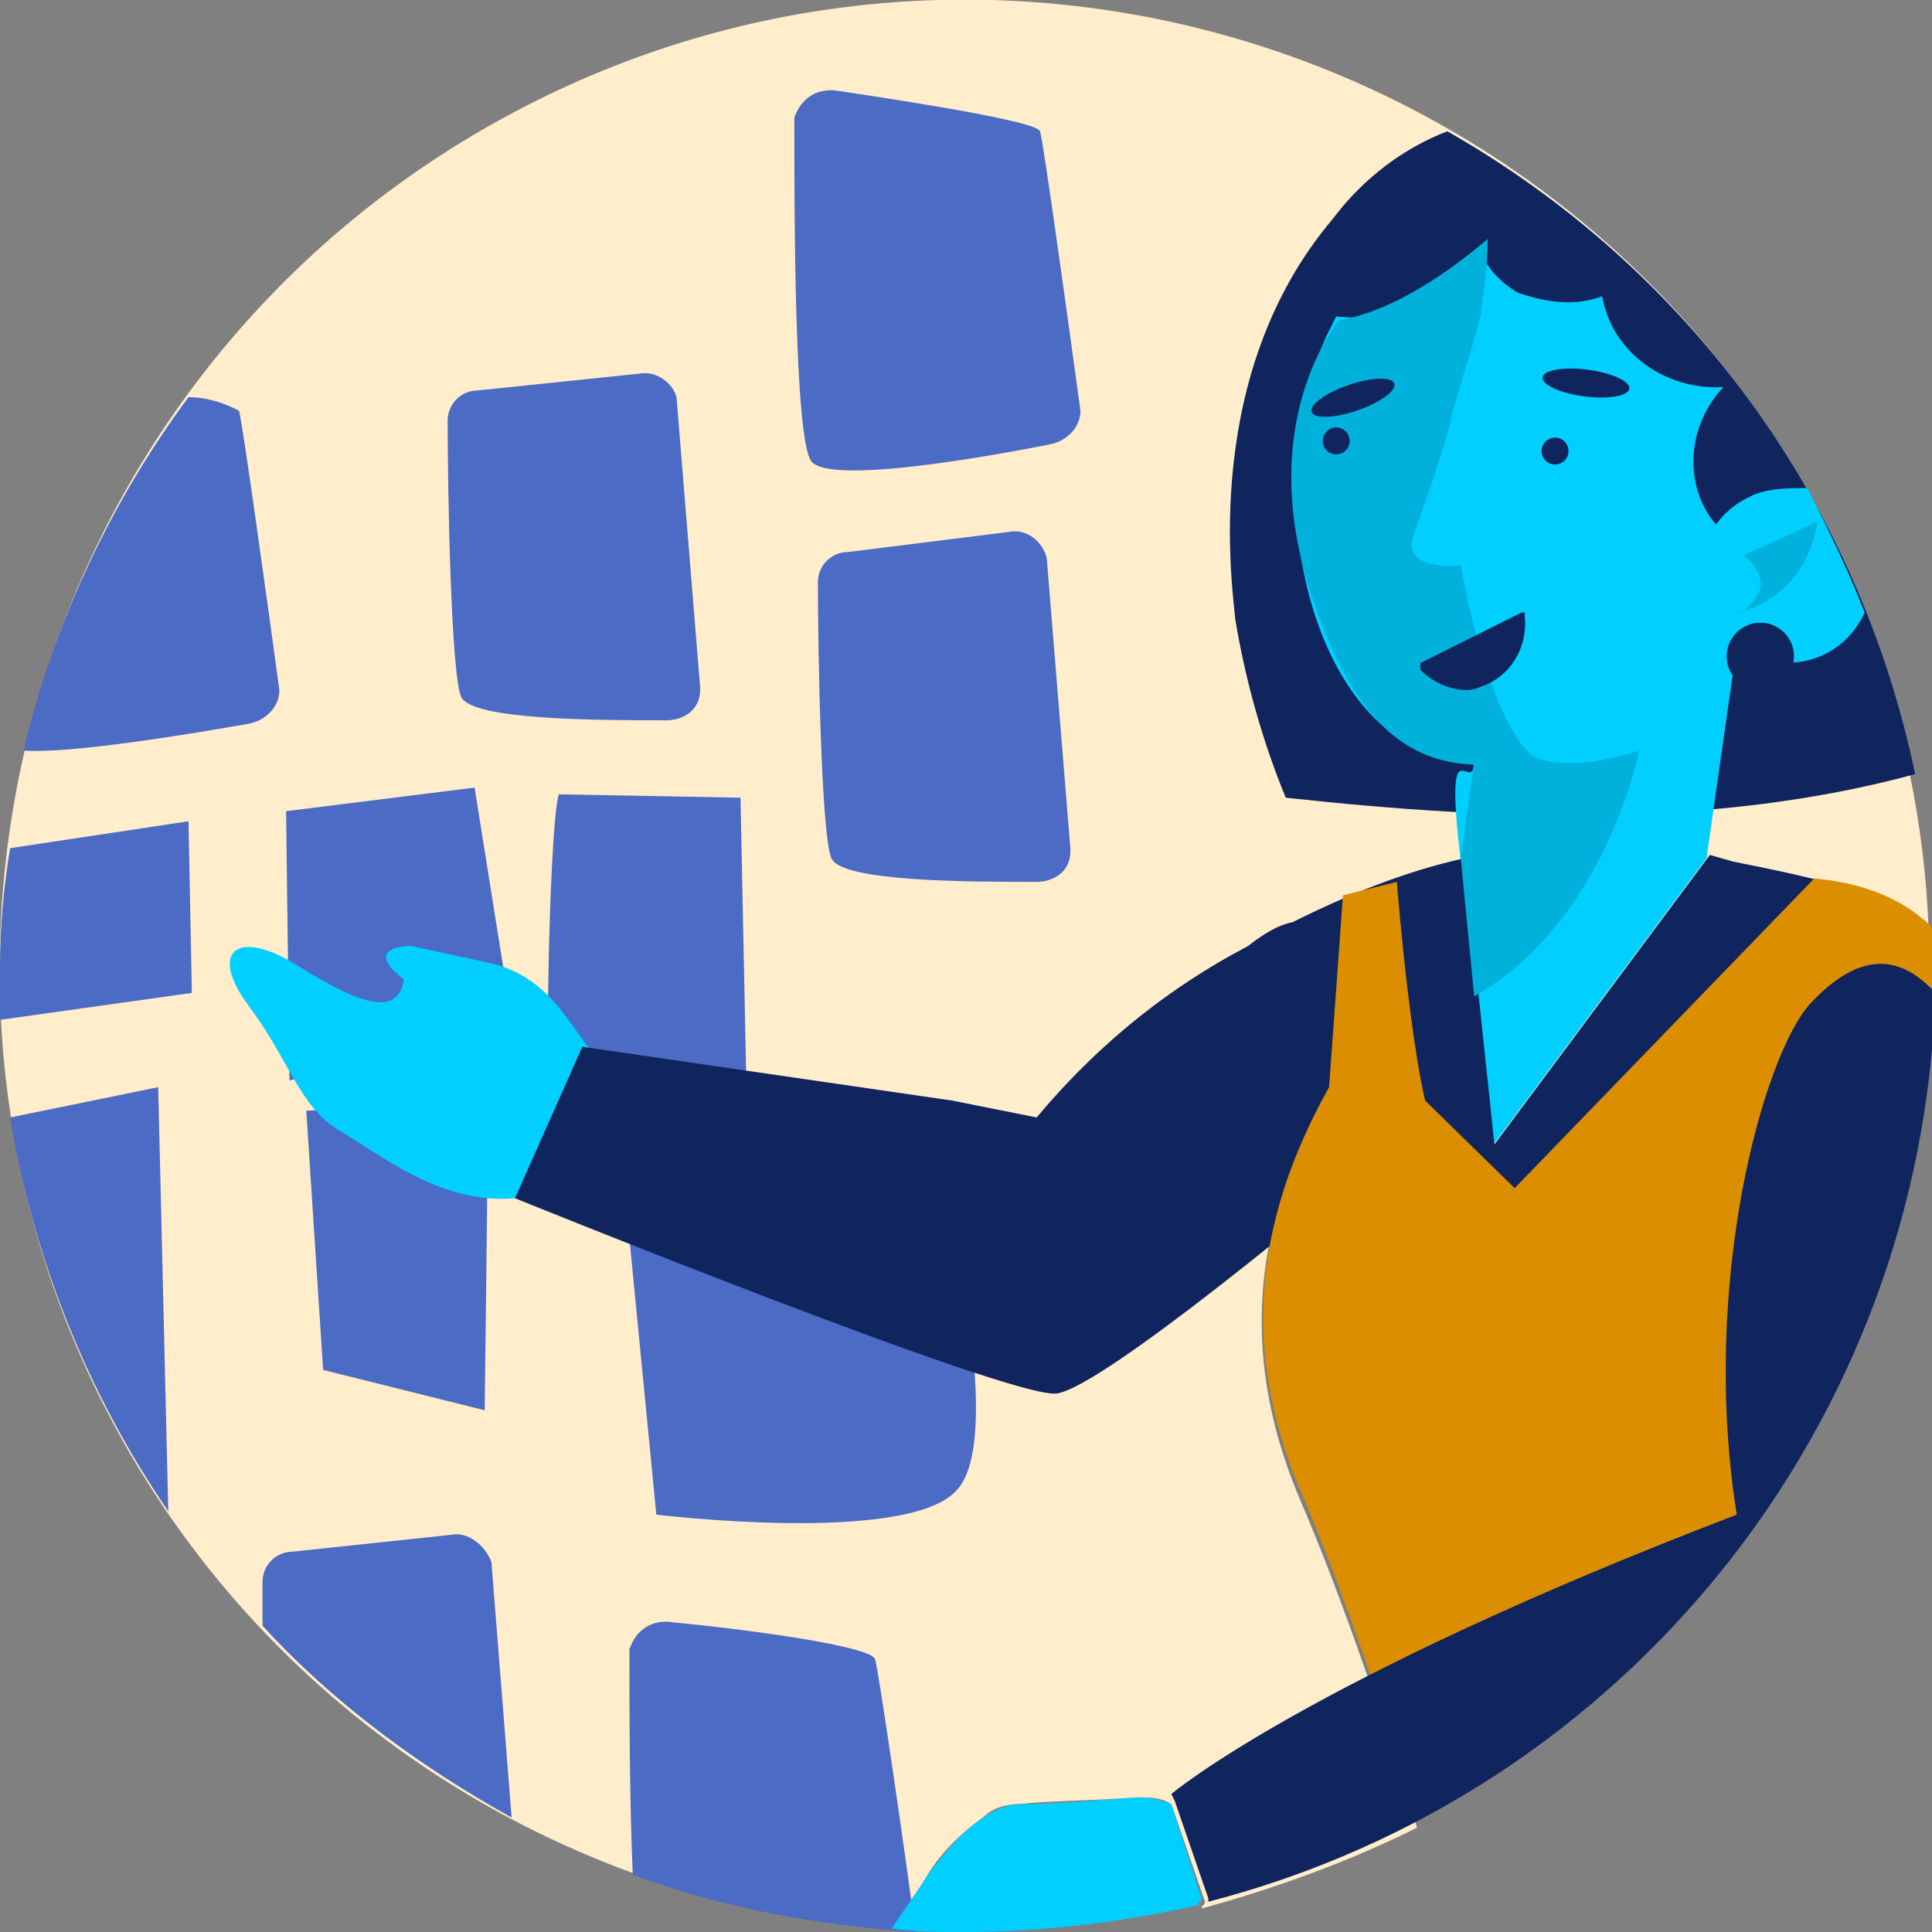 <svg width="60" height="60" viewBox="0 0 60 60" fill="none" xmlns="http://www.w3.org/2000/svg">
<rect x="0" y="0" width="60" height="60" fill="#808080" stroke="none"/>
<g clip-path="url(#clip0)">
<path d="M42.126 32.3L46.934 37.004L56.237 27.387C57.387 27.387 58.537 27.805 59.478 28.537C59.687 28.642 59.791 28.851 59.896 28.955C59.791 25.61 59.06 22.265 57.91 19.129C57.283 20.488 55.61 21.116 54.252 20.384C52.893 19.757 52.265 18.084 52.997 16.725C53.311 16.203 53.729 15.68 54.252 15.471L54.461 15.366C54.983 15.157 55.61 15.157 56.133 15.262C47.98 0.837 29.687 -4.285 15.262 3.868C0.837 12.021 -4.285 30.419 3.868 44.844C8.781 53.52 17.771 59.164 27.701 59.896C28.015 59.373 28.433 58.851 28.746 58.328C29.164 57.596 29.791 56.969 30.523 56.447C30.837 56.133 31.255 56.028 31.673 56.028C32.509 55.924 33.973 55.924 35.332 55.819C35.645 55.819 36.063 55.819 36.377 56.028L37.422 59.06C37.422 59.164 37.318 59.164 37.318 59.269C39.617 58.642 41.917 57.805 44.008 56.76C43.067 53.729 41.708 49.652 40.349 46.516C37.945 40.767 39.617 36.272 42.126 32.3Z" fill="#FFEDCC"/>
<path d="M41.394 6.794C37.317 11.603 38.258 18.084 38.362 19.233C38.676 21.115 39.199 22.997 39.93 24.773C46.62 25.505 53.31 25.714 59.477 24.042C57.7 15.575 52.474 8.362 44.948 4.077C43.589 4.599 42.334 5.54 41.394 6.794Z" fill="#10255E"/>
<path d="M14.843 12.125C14.32 12.125 13.902 12.544 13.902 13.066C13.902 15.261 14.007 20.906 14.32 21.638C14.634 22.369 18.606 22.369 20.697 22.369C21.219 22.369 21.742 22.056 21.742 21.429V21.324L21.01 12.335C20.906 11.916 20.383 11.498 19.86 11.603L14.843 12.125Z" fill="#4B6BC4"/>
<path d="M26.342 17.143C25.819 17.143 25.401 17.561 25.401 18.084C25.401 20.279 25.505 25.923 25.819 26.655C26.133 27.387 30.105 27.387 32.195 27.387C32.718 27.387 33.241 27.073 33.241 26.446V26.341L32.509 17.352C32.404 16.829 31.882 16.411 31.359 16.516L26.342 17.143Z" fill="#4B6BC4"/>
<path d="M26.028 2.822C25.401 2.718 24.878 3.031 24.669 3.659V3.763C24.669 6.585 24.669 13.589 25.192 14.321C25.714 15.052 30.523 14.216 32.613 13.798C33.136 13.693 33.554 13.275 33.554 12.753C33.24 10.453 32.404 4.39 32.3 4.077C32.195 3.763 28.118 3.136 26.028 2.822Z" fill="#4B6BC4"/>
<path d="M17.352 24.669C17.038 25.714 16.829 35.749 17.247 36.272C17.561 36.794 23.206 35.017 23.206 35.017L22.997 24.773L17.352 24.669Z" fill="#4B6BC4"/>
<path d="M8.885 25.192L8.99 33.554L15.889 31.672L14.739 24.46L8.885 25.192Z" fill="#4B6BC4"/>
<path d="M15.157 34.181C15.157 35.435 15.052 43.798 15.052 43.798L10.035 42.544L9.512 34.495L15.157 34.181Z" fill="#4B6BC4"/>
<path d="M19.547 38.467L20.383 47.038C20.383 47.038 28.118 47.979 29.686 46.307C31.254 44.739 29.373 37.212 29.373 37.212L19.547 38.467Z" fill="#4B6BC4"/>
<path d="M19.234 33.24C17.979 33.031 17.666 30.418 15.157 29.895L12.753 29.373C12.753 29.373 11.185 29.373 12.544 30.418C12.335 31.777 10.767 30.941 9.094 29.895C7.317 28.85 6.481 29.582 7.735 31.254C8.99 32.927 9.303 34.39 10.558 35.122C11.812 35.854 13.694 37.422 15.993 37.212C18.293 37.004 19.234 33.24 19.234 33.24Z" fill="#00CFFF"/>
<path d="M41.498 37.004C41.498 37.004 34.286 43.066 32.822 43.275C31.463 43.484 15.993 37.212 15.993 37.212L18.084 32.509L29.582 34.181C29.582 34.181 32.718 34.808 32.195 34.704C34.809 31.568 38.153 29.268 42.021 28.014L41.498 37.004Z" fill="#10255E"/>
<path d="M55.923 16.829C55.819 16.934 55.819 17.143 55.714 17.247C55.296 18.293 54.669 19.233 53.937 20.07C53.624 22.265 53.31 24.46 52.997 26.655L46.307 35.645C45.993 32.718 45.679 29.686 45.366 26.76C44.843 22.369 45.679 24.669 45.784 23.728C45.157 23.728 44.425 23.519 43.903 23.206C40.453 21.429 39.199 14.948 41.185 10.453C41.289 10.244 41.394 10.035 41.498 9.826C43.275 10.035 44.948 9.303 45.993 7.84C46.202 8.362 46.62 8.78 47.143 9.094C48.084 9.408 48.92 9.512 49.756 9.199C50.07 10.976 51.742 12.125 53.519 12.021C52.265 13.38 52.369 15.261 53.31 16.307C54.355 17.247 55.819 16.829 55.923 16.829Z" fill="#00CFFF"/>
<path d="M46.202 7.422C46.202 8.153 46.098 8.99 45.993 9.721C45.889 10.348 45.052 12.857 45.052 13.066C45.052 13.275 44.321 15.47 43.902 16.62C43.484 17.77 45.366 17.561 45.366 17.561C45.366 17.561 46.202 22.578 47.77 23.624C45.157 23.937 42.648 24.146 40.767 18.606C38.885 13.066 41.603 9.93 41.603 9.93C41.603 9.93 43.38 9.826 46.202 7.422Z" fill="#00B2DB"/>
<path d="M45.575 21.429C45.052 21.429 44.529 21.22 44.111 20.801V20.697V20.592L47.247 19.024H47.352C47.352 19.024 47.352 19.024 47.352 19.129C47.456 20.07 46.934 21.011 45.993 21.324C45.993 21.324 45.784 21.429 45.575 21.429Z" fill="#10255E"/>
<path d="M50.601 12.071C50.631 11.842 50.052 11.578 49.307 11.481C48.563 11.384 47.936 11.491 47.906 11.72C47.876 11.949 48.455 12.213 49.2 12.31C49.944 12.407 50.571 12.3 50.601 12.071Z" fill="#10255E"/>
<path d="M42.152 12.747C42.862 12.503 43.376 12.128 43.301 11.91C43.226 11.692 42.59 11.712 41.88 11.956C41.171 12.2 40.656 12.575 40.731 12.793C40.806 13.012 41.442 12.991 42.152 12.747Z" fill="#10255E"/>
<path d="M54.46 15.366L54.251 15.47C53.624 15.784 53.206 16.307 52.996 16.829C52.474 18.188 53.101 19.861 54.46 20.383C55.819 20.906 57.282 20.383 57.909 19.024C57.387 17.666 56.76 16.411 56.132 15.157C55.61 15.157 54.983 15.157 54.46 15.366Z" fill="#00CFFF"/>
<path d="M54.669 21.428C55.246 21.428 55.714 20.96 55.714 20.383C55.714 19.806 55.246 19.338 54.669 19.338C54.092 19.338 53.623 19.806 53.623 20.383C53.623 20.96 54.092 21.428 54.669 21.428Z" fill="#10255E"/>
<path d="M48.293 14.425C48.524 14.425 48.711 14.238 48.711 14.007C48.711 13.776 48.524 13.589 48.293 13.589C48.062 13.589 47.874 13.776 47.874 14.007C47.874 14.238 48.062 14.425 48.293 14.425Z" fill="#10255E"/>
<path d="M41.498 14.111C41.729 14.111 41.916 13.924 41.916 13.693C41.916 13.463 41.729 13.275 41.498 13.275C41.267 13.275 41.08 13.463 41.08 13.693C41.08 13.924 41.267 14.111 41.498 14.111Z" fill="#10255E"/>
<path d="M49.756 37.213C55.087 37.213 54.669 40.557 58.118 37.004C57.491 36.272 60.836 29.686 59.791 29.164C57.7 27.909 59.164 27.805 53.833 26.76L53.101 26.55L46.411 35.54C46.097 32.613 45.784 29.582 45.47 26.655C43.589 27.073 41.812 27.805 40.139 28.641C38.362 28.955 35.645 32.927 34.39 33.554C37.735 37.944 43.902 37.213 49.756 37.213Z" fill="#10255E"/>
<path d="M47.247 23.206C48.188 24.251 50.906 23.31 50.906 23.31C50.906 23.31 49.861 28.641 45.784 30.941C45.575 28.85 45.366 26.655 45.366 26.655L45.784 23.624C45.888 23.519 46.306 22.16 47.247 23.206Z" fill="#00B2DB"/>
<path d="M56.446 16.202L54.147 17.247C54.147 17.247 54.983 17.875 54.565 18.502C54.147 19.129 53.938 19.024 53.938 19.024C53.938 19.024 56.028 18.711 56.446 16.202Z" fill="#00B2DB"/>
<path d="M60 30C60 29.582 60 29.268 60 28.85C59.896 28.641 59.687 28.537 59.582 28.432C58.641 27.7 57.492 27.387 56.342 27.282L47.039 36.899L42.23 32.195C39.617 36.167 38.049 40.662 40.349 46.202C41.708 49.338 43.066 53.415 44.007 56.446C53.833 51.429 60 41.185 60 30Z" fill="#DB8F00"/>
<path d="M43.38 27.387C43.38 27.387 43.902 34.077 44.634 35.331C45.366 36.585 41.185 35.017 41.185 35.017L41.707 27.805L43.38 27.387Z" fill="#DB8F00"/>
<path d="M14.007 47.665L9.094 48.188C8.571 48.188 8.153 48.606 8.153 49.129C8.153 49.442 8.153 49.965 8.153 50.488C10.348 52.892 13.066 54.878 15.889 56.446L15.261 48.502C15.052 47.979 14.53 47.561 14.007 47.665Z" fill="#4B6BC4"/>
<path d="M5.854 25.505L0.314 26.341C0.105 27.596 0 28.85 0 30C0 30.627 0 31.15 0 31.672L5.958 30.836L5.854 25.505Z" fill="#4B6BC4"/>
<path d="M0.313 34.704C1.045 39.094 2.718 43.275 5.226 46.934L4.913 33.763L0.313 34.704Z" fill="#4B6BC4"/>
<path d="M7.735 22.474C8.258 22.369 8.676 21.951 8.676 21.428C8.363 19.129 7.526 13.066 7.422 12.753C7.004 12.543 6.481 12.335 5.854 12.335C3.45 15.575 1.673 19.338 0.732 23.31C2.195 23.415 5.958 22.787 7.735 22.474Z" fill="#4B6BC4"/>
<path d="M20.906 50.383C20.279 50.279 19.756 50.592 19.547 51.219V51.324C19.547 52.892 19.547 55.819 19.651 58.223C22.474 59.268 25.401 59.791 28.432 60C28.118 57.596 27.282 51.847 27.177 51.533C27.073 51.115 23.101 50.592 20.906 50.383Z" fill="#4B6BC4"/>
<path d="M36.376 56.028C36.063 55.923 35.749 55.819 35.331 55.819C33.972 55.923 32.509 56.028 31.672 56.028C31.254 56.028 30.836 56.237 30.523 56.446C29.791 56.969 29.268 57.596 28.745 58.327C28.432 58.85 28.014 59.373 27.7 59.895C28.432 60 29.268 60 30 60C32.404 60 34.913 59.686 37.212 59.164C37.212 59.059 37.317 59.059 37.317 58.955L36.376 56.028Z" fill="#00CFFF"/>
<path d="M56.237 31.15C54.774 32.718 52.788 39.826 53.937 47.038C40.558 52.16 36.377 55.714 36.377 55.714L36.481 55.923L37.526 58.955V59.059C50.488 55.714 59.687 44.216 60.105 30.836C59.059 29.686 57.805 29.477 56.237 31.15Z" fill="#10255E"/>
</g>
<defs>
<clipPath id="clip0">
<rect width="60" height="60" fill="white"/>
</clipPath>
</defs>
</svg>

